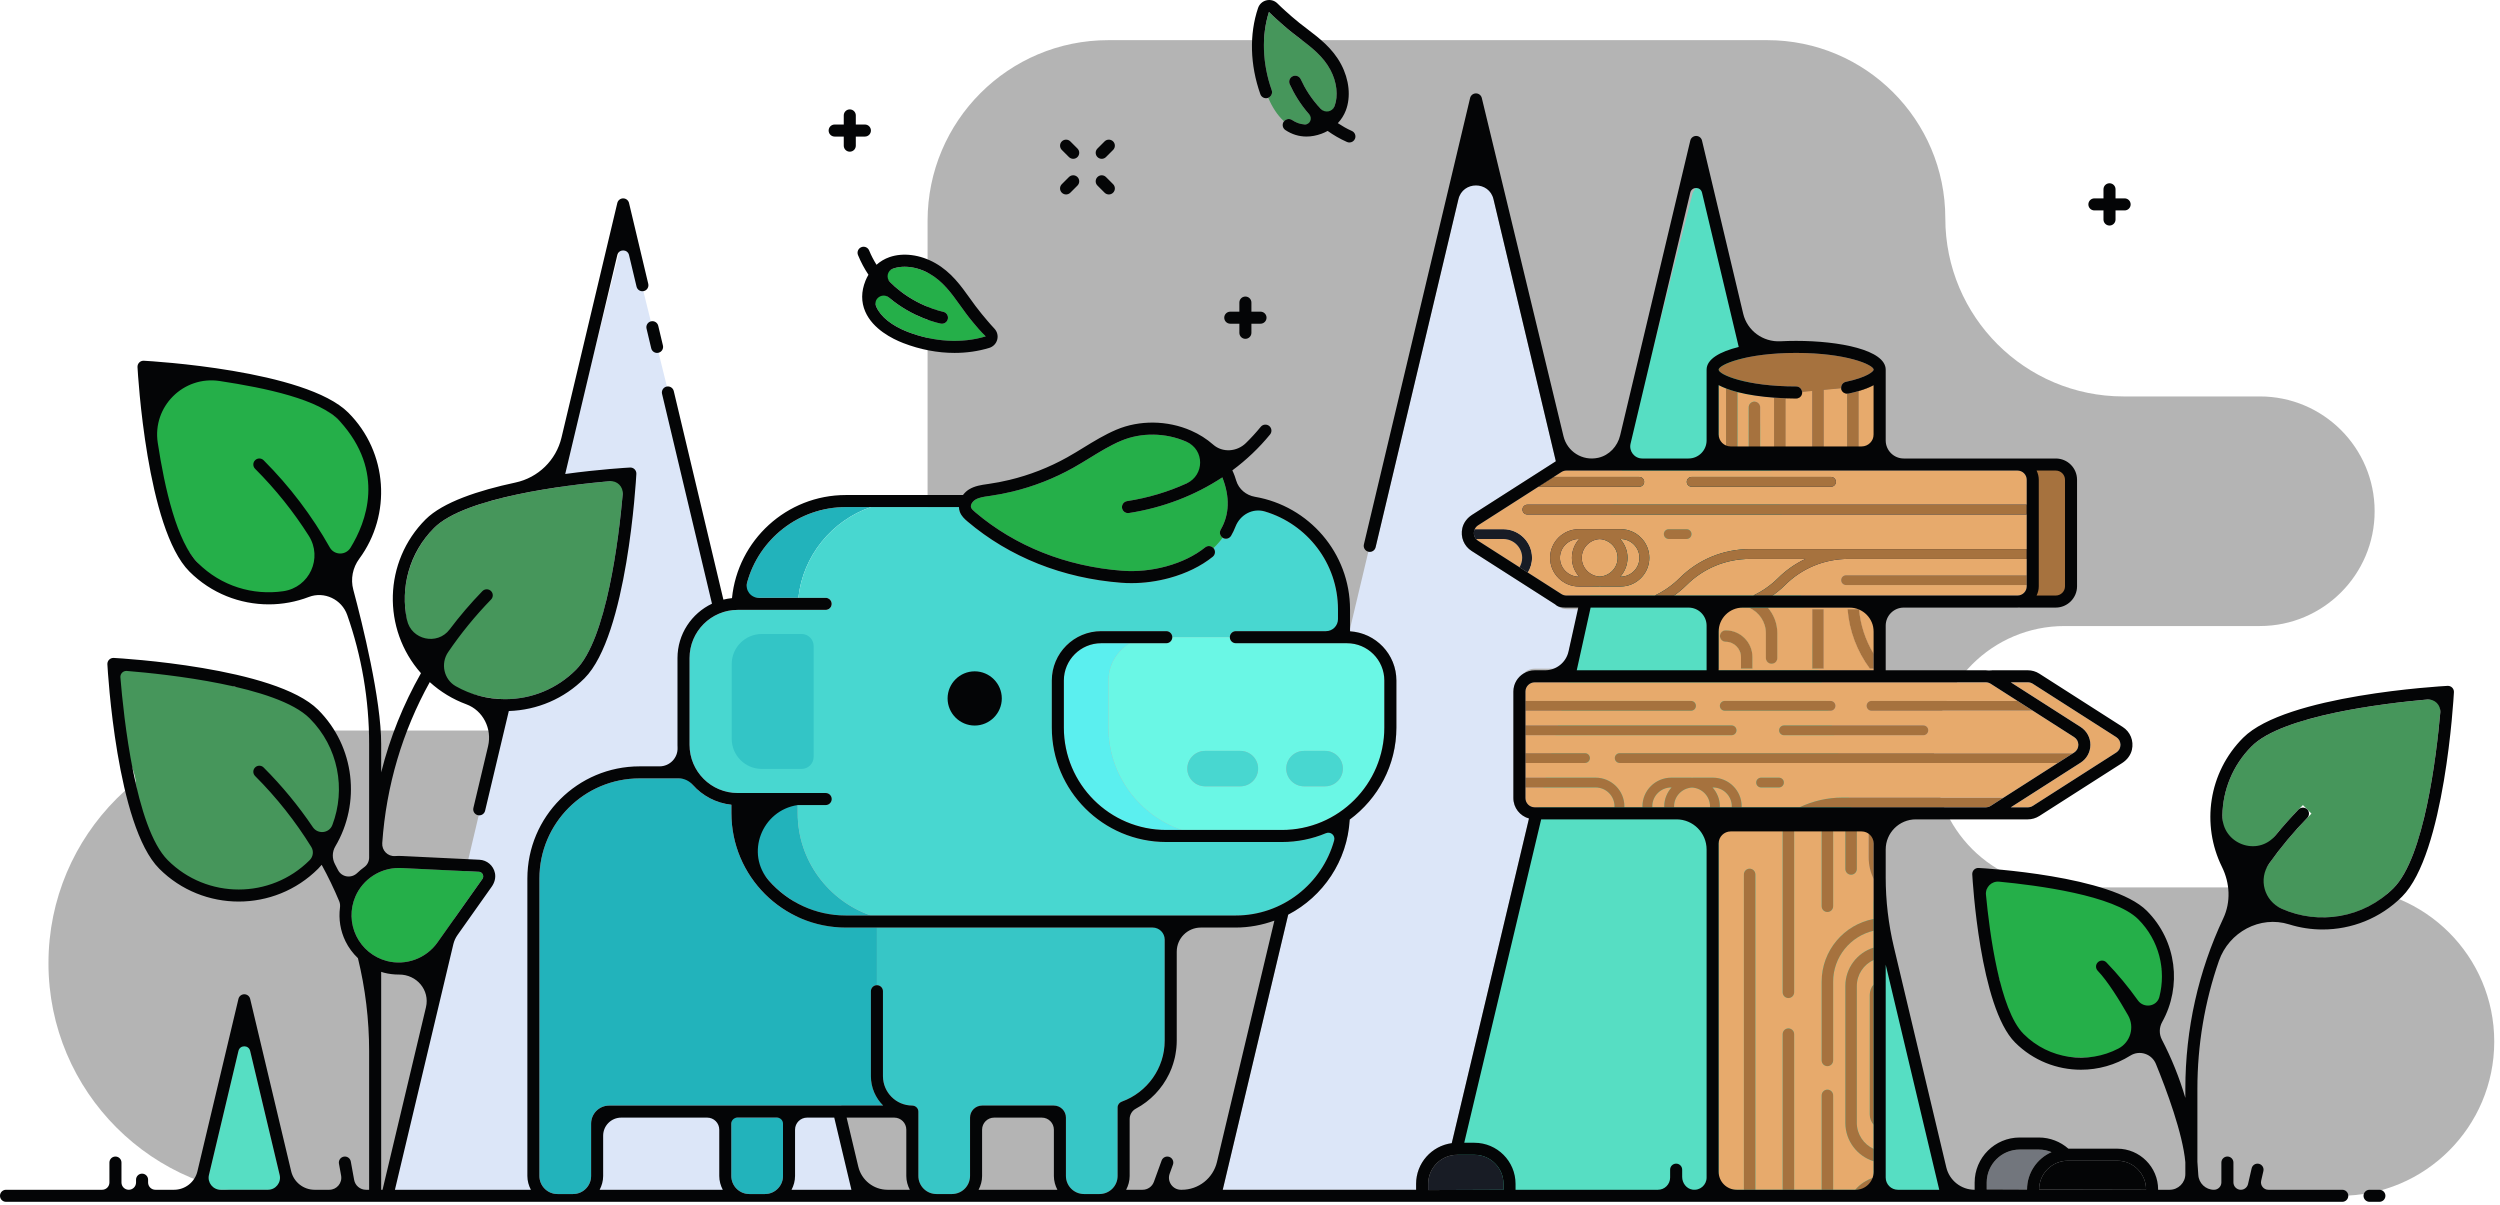 <svg xmlns="http://www.w3.org/2000/svg" width="415" height="200" viewBox="0 0 415 200" fill="none">
<g clip-path="url(#clip0)">
<path fill-rule="evenodd" clip-rule="evenodd" d="M322.922 36.235V36.238C322.922 52.569 336.161 65.808 352.492 65.808H375.132C385.657 65.808 394.189 74.34 394.189 84.865C394.189 95.389 385.657 103.922 375.132 103.922H342.725C330.746 103.922 321.035 113.632 321.035 125.611V125.615C321.035 137.595 330.746 147.306 342.725 147.306H388.447C402.585 147.306 414.045 158.766 414.045 172.903C414.045 187.041 402.585 198.502 388.447 198.502H46.655C25.332 198.502 8.045 181.215 8.045 159.892V159.883C8.045 138.559 25.332 121.273 46.655 121.273H123.978C140.547 121.273 153.978 107.841 153.978 91.273V36.665C153.978 20.096 167.41 6.665 183.978 6.665H293.352C309.683 6.665 322.922 19.904 322.922 36.235Z" fill="#040506" fill-opacity="0.3"/>
<path fill-rule="evenodd" clip-rule="evenodd" d="M231.8 112.974V120.774C231.8 127.037 228.74 132.585 224.051 136.049C223.664 142.918 219.629 148.818 213.84 151.829L202.973 197.503H235.075V196.526C235.075 193.071 237.657 190.215 240.991 189.767L253.814 135.87C252.324 135.453 251.223 134.102 251.223 132.487V114.794C251.223 113.522 251.908 112.415 252.925 111.794C253.387 111.308 254.038 111.002 254.764 111.002H259.73L262.081 101.123H260.102C259.572 101.123 259.055 100.959 258.624 100.653L258.157 100.321C258.146 100.313 258.133 100.308 258.121 100.301L244.284 91.453C243.264 90.802 242.655 89.692 242.655 88.486C242.655 87.278 243.264 86.168 244.284 85.516L258.121 76.67C258.132 76.663 258.144 76.658 258.154 76.651L258.272 76.568L245.009 20.823L228.35 90.842C228.222 91.379 227.682 91.713 227.146 91.583L224.106 104.36V104.8C228.391 105.063 231.8 108.623 231.8 112.974Z" fill="#DCE6F8"/>
<path fill-rule="evenodd" clip-rule="evenodd" d="M34.099 197.503H47.011L40.555 170.368L34.099 197.503Z" fill="#56dec3"/>
<path d="M80.5 131L104 37L135 162.5L143 198.5H64.5L80.5 131Z" fill="#DCE6F8"/>
<path fill-rule="evenodd" clip-rule="evenodd" d="M95.61 111.185C101.366 105.429 103.197 84.755 103.565 79.683C98.492 80.05 77.818 81.881 72.062 87.637C68.741 90.957 66.968 95.61 67.216 100.298C67.394 103.642 68.414 108.628 70.722 111.18C73.388 114.126 79.905 116.062 83.836 116.062C88.283 116.062 92.465 114.33 95.61 111.185Z" fill="#46965B"/>
<path fill-rule="evenodd" clip-rule="evenodd" d="M372.528 146.017C375.252 141.577 378.508 137.421 382.285 133.644L383.7 135.058C379.894 138.863 376.623 143.06 373.921 147.557C380.424 153.913 390.88 153.874 397.326 147.428C403.085 141.67 404.914 120.997 405.28 115.925C400.21 116.292 379.534 118.123 373.778 123.88C367.736 129.922 367.324 139.486 372.528 146.017Z" fill="#46965B"/>
<path fill-rule="evenodd" clip-rule="evenodd" d="M336.491 197.474C336.491 197.47 336.49 197.466 336.49 197.462C336.49 194.689 338.165 192.302 340.556 191.252C339.905 190.979 339.191 190.827 338.442 190.827H335.27C332.249 190.827 329.791 193.285 329.791 196.306V197.447L336.491 197.474Z" fill="#72767D"/>
<path d="M281 32L282.5 29.5L322.5 198H240.5L260 114.5L281 32Z" fill="#56dec3"/>
<path fill-rule="evenodd" clip-rule="evenodd" d="M244.755 191.699H241.902C239.24 191.699 237.075 193.864 237.075 196.526V197.553L249.582 197.503V196.526C249.582 193.864 247.417 191.699 244.755 191.699Z" fill="#181c25"/>
<path fill-rule="evenodd" clip-rule="evenodd" d="M351.466 192.68H343.272C340.635 192.68 338.49 194.826 338.49 197.462L356.207 197.503C356.23 197.503 356.248 197.485 356.248 197.462C356.248 194.826 354.103 192.68 351.466 192.68Z" fill="#040506"/>
<path fill-rule="evenodd" clip-rule="evenodd" d="M121.398 185.525V195.211C121.398 196.865 122.744 198.211 124.398 198.211H126.978C128.632 198.211 129.978 196.865 129.978 195.211V185.525H121.398Z" fill="#22b3bb"/>
<path fill-rule="evenodd" clip-rule="evenodd" d="M140.415 153.974C129.921 153.974 121.415 145.468 121.415 134.974V133.584C118.4 133.269 115.779 131.608 114.166 129.215H106.176C96.991 129.215 89.544 136.662 89.544 145.847V195.21C89.544 196.867 90.887 198.21 92.544 198.21H95.123C96.78 198.21 98.123 196.867 98.123 195.21V186.524C98.123 184.867 99.467 183.524 101.123 183.524H146.609C145.352 182.277 144.57 180.553 144.57 178.647V164.541C144.57 163.989 145.018 163.541 145.57 163.541V153.974H140.415Z" fill="#22b3bb"/>
<path fill-rule="evenodd" clip-rule="evenodd" d="M185.523 195.21V183.827C185.523 183.393 185.807 183.023 186.214 182.875C190.477 181.331 193.339 177.273 193.339 172.77V153.974H145.57V163.541C146.122 163.541 146.57 163.989 146.57 164.541V178.647C146.57 181.325 148.739 183.506 151.413 183.524C151.979 183.528 152.447 183.959 152.447 184.524V195.21C152.447 196.867 153.791 198.21 155.447 198.21H158.027C159.684 198.21 161.027 196.867 161.027 195.21V185.524C161.027 184.42 161.922 183.524 163.027 183.524H174.944C176.048 183.524 176.944 184.42 176.944 185.524V195.21C176.944 196.867 178.287 198.21 179.944 198.21H182.523C184.18 198.21 185.523 196.867 185.523 195.21Z" fill="#37c6c6"/>
<path fill-rule="evenodd" clip-rule="evenodd" d="M144.568 84.174H140.415C131.696 84.174 124.497 90.775 123.533 99.24H132.524C133.281 92.234 138.106 86.414 144.568 84.174ZM132.415 134.974V133.641H123.415V134.974C123.415 144.348 131.041 151.974 140.415 151.974H144.569C137.519 149.531 132.415 142.827 132.415 134.974Z" fill="#22b3bb"/>
<path fill-rule="evenodd" clip-rule="evenodd" d="M184 120.774V112.974C184 110.339 185.439 108.029 187.566 106.774H182.8C179.381 106.774 176.6 109.555 176.6 112.974V120.774C176.6 130.148 184.226 137.774 193.6 137.774H196.153C189.104 135.331 184 128.627 184 120.774Z" fill="#5befef"/>
<path fill-rule="evenodd" clip-rule="evenodd" d="M122.464 131.641H137.064C137.616 131.641 138.064 132.089 138.064 132.641C138.064 133.193 137.616 133.641 137.064 133.641H132.415V134.974C132.415 142.828 137.52 149.531 144.569 151.974H205.107C213.64 151.974 220.704 145.648 221.906 137.443C219.2 138.927 216.098 139.774 212.8 139.774H193.6C183.124 139.774 174.6 131.251 174.6 120.774V112.974C174.6 108.453 178.279 104.774 182.8 104.774H193.6C194.152 104.774 194.6 105.222 194.6 105.774H204.154C204.154 105.222 204.602 104.774 205.154 104.774H222.107V101.175C222.107 92.027 214.839 84.564 205.777 84.208C205.68 85.888 205.211 87.478 204.368 88.93C204.09 89.409 203.478 89.571 203.001 89.293C202.984 89.283 202.975 89.266 202.959 89.255C202.514 89.876 202.005 90.456 201.433 90.991C201.442 91.001 201.455 91.005 201.463 91.016C201.81 91.445 201.742 92.075 201.312 92.421C199.392 93.97 196.907 95.188 194.128 95.945C192.051 96.511 189.897 96.801 187.811 96.801C187.253 96.801 186.7 96.78 186.155 96.738C176.405 95.992 167.568 92.473 160.602 86.562C160.106 86.141 159.599 85.672 159.335 84.975C159.233 84.709 159.195 84.441 159.183 84.175H144.568C138.106 86.415 133.281 92.234 132.524 99.241H137.064C137.616 99.241 138.064 99.689 138.064 100.241C138.064 100.793 137.616 101.241 137.064 101.241H122.464C118.053 101.241 114.464 104.83 114.464 109.241V123.641C114.464 128.052 118.053 131.641 122.464 131.641Z" fill="#48d7d0"/>
<path fill-rule="evenodd" clip-rule="evenodd" d="M121.464 110.241V122.641C121.464 125.402 123.703 127.641 126.464 127.641H133.064C134.169 127.641 135.064 126.745 135.064 125.641V107.241C135.064 106.137 134.169 105.241 133.064 105.241H126.464C123.703 105.241 121.464 107.479 121.464 110.241Z" fill="#33c5c6"/>
<path fill-rule="evenodd" clip-rule="evenodd" d="M200.032 124.649H205.909C207.526 124.649 208.848 125.972 208.848 127.588C208.848 129.204 207.526 130.526 205.909 130.526H200.032C198.415 130.526 197.093 129.204 197.093 127.588C197.093 125.972 198.415 124.649 200.032 124.649ZM216.456 124.649H219.982C221.598 124.649 222.921 125.972 222.921 127.588C222.921 129.204 221.598 130.526 219.982 130.526H216.456C214.84 130.526 213.517 129.204 213.517 127.588C213.517 125.972 214.84 124.649 216.456 124.649ZM193.6 106.774H187.566C185.439 108.029 184 110.339 184 112.975V120.774C184 128.628 189.105 135.331 196.154 137.774H212.801C222.175 137.774 229.801 130.149 229.801 120.774V112.975C229.801 109.556 227.019 106.774 223.6 106.774H205.155C204.602 106.774 204.155 106.327 204.155 105.774H194.6C194.6 106.327 194.153 106.774 193.6 106.774Z" fill="#6af7e5"/>
<path fill-rule="evenodd" clip-rule="evenodd" d="M200.032 130.526H205.909C207.526 130.526 208.848 129.204 208.848 127.588C208.848 125.971 207.526 124.649 205.909 124.649H200.032C198.415 124.649 197.093 125.971 197.093 127.588C197.093 129.204 198.415 130.526 200.032 130.526ZM216.455 130.526H219.981C221.598 130.526 222.92 129.204 222.92 127.588C222.92 125.971 221.598 124.649 219.981 124.649H216.455C214.839 124.649 213.516 125.971 213.516 127.588C213.516 129.204 214.839 130.526 216.455 130.526Z" fill="#48d7d0"/>
<path fill-rule="evenodd" clip-rule="evenodd" d="M156.552 51.754C157.094 51.859 157.449 52.382 157.345 52.924C157.254 53.403 156.835 53.736 156.365 53.736C156.303 53.736 156.24 53.731 156.178 53.719C155.861 53.659 149.912 52.45 145.519 47.367C145.007 48.659 144.989 49.826 145.47 50.934C146.182 52.57 148.071 54.081 150.652 55.08C155.045 56.779 159.655 57.049 163.633 55.838C162.816 55.077 161.9 53.966 161.509 53.492L161.389 53.347C160.661 52.474 160.013 51.571 159.387 50.697C157.916 48.643 156.525 46.703 154.295 45.431C152.971 44.676 151.506 44.279 150.167 44.279C149.507 44.279 148.878 44.375 148.312 44.573C147.67 44.797 147.115 45.141 146.652 45.6C150.658 50.556 156.48 51.74 156.552 51.754Z" fill="#25AF49"/>
<path fill-rule="evenodd" clip-rule="evenodd" d="M214.48 19.923C215.737 20.761 217.105 20.895 218.656 20.331C216.414 18.266 214.985 15.913 214.1 13.984C213.869 13.482 214.089 12.888 214.591 12.657C215.092 12.426 215.686 12.646 215.917 13.149C216.771 15.008 218.204 17.298 220.471 19.238C220.938 18.79 221.297 18.251 221.538 17.62C222.187 15.924 221.925 13.623 220.857 11.614C219.651 9.346 217.752 7.9 215.742 6.367C214.888 5.716 214.004 5.043 213.153 4.289L213.009 4.163C212.547 3.758 211.464 2.81 210.643 1.986C209.401 5.913 209.534 10.529 211.105 14.971C211.285 15.481 211.023 16.033 210.524 16.23C211.16 17.727 212.036 19.131 213.153 20.14C213.474 19.739 214.044 19.632 214.48 19.923Z" fill="#46965B"/>
<path fill-rule="evenodd" clip-rule="evenodd" d="M64.214 159.526C67.356 160.349 70.733 159.12 72.61 156.466L80.074 145.919C80.309 145.586 80.196 145.265 80.137 145.143C80.077 145.021 79.895 144.735 79.488 144.715H79.487L66.58 144.092C66.456 144.086 66.331 144.083 66.207 144.083C63.102 144.083 60.237 145.949 58.997 148.818C58.088 150.922 58.142 153.31 59.146 155.371C60.15 157.431 61.997 158.945 64.214 159.526Z" fill="#25AF49"/>
<path fill-rule="evenodd" clip-rule="evenodd" d="M249.536 89.471C251.271 89.471 252.684 90.876 252.684 92.602C252.684 93.176 252.517 93.707 252.245 94.17L245.361 89.769C245.23 89.685 245.122 89.582 245.025 89.471H249.536Z" fill="#E7AA6C"/>
<path fill-rule="evenodd" clip-rule="evenodd" d="M202.638 87.926C202.37 88.386 202.52 88.965 202.958 89.255C202.514 89.876 202.004 90.456 201.433 90.991C201.082 90.588 200.476 90.525 200.057 90.864C198.349 92.241 196.117 93.33 193.602 94.015C191.187 94.673 188.665 94.925 186.307 94.744C176.98 94.029 168.539 90.673 161.895 85.036C161.585 84.774 161.299 84.517 161.204 84.265C161.04 83.835 161.428 83.239 161.894 82.953C162.504 82.577 163.309 82.463 164.161 82.343L164.368 82.314C165.594 82.138 166.829 81.902 168.037 81.61C171.565 80.76 174.954 79.437 178.111 77.676C179.061 77.147 179.997 76.573 180.901 76.018L180.908 76.014C182.65 74.946 184.295 73.938 186.087 73.177C189.426 71.758 193.472 71.809 196.909 73.312C199.05 74.249 200.778 75.693 201.957 77.476C197.621 80.369 192.559 82.338 187.093 83.186C186.547 83.271 186.174 83.782 186.258 84.328C186.335 84.822 186.761 85.174 187.245 85.174C187.296 85.174 187.348 85.171 187.4 85.163C193.083 84.28 198.356 82.243 202.894 79.252C202.917 79.309 202.942 79.365 202.967 79.421C203.005 79.506 203.042 79.592 203.074 79.68C204.176 82.754 204.03 85.528 202.638 87.926Z" fill="#25AF49"/>
<path fill-rule="evenodd" clip-rule="evenodd" d="M254.318 92.602C254.318 89.979 252.172 87.845 249.536 87.845H244.804C244.712 88.042 244.655 88.256 244.655 88.486C244.655 88.86 244.79 89.201 245.025 89.471H249.536C251.272 89.471 252.683 90.876 252.683 92.602C252.683 93.176 252.516 93.707 252.244 94.17L253.616 95.047C254.052 94.331 254.318 93.499 254.318 92.602Z" fill="#181c25"/>
<path fill-rule="evenodd" clip-rule="evenodd" d="M308.234 163.678V186.392C308.234 188.315 309.383 189.966 311.026 190.719V186.713C310.629 186.253 310.379 185.661 310.379 185.007V165.128C310.379 164.474 310.629 163.883 311.026 163.423V159.352C309.383 160.105 308.234 161.755 308.234 163.678ZM288.429 65.086V75.847H286.523V64.482C286.079 64.309 285.66 64.128 285.296 63.928V75.847H283.273C283.296 75.933 283.316 76.021 283.316 76.111H290.281V67.619C290.281 67.092 290.707 66.666 291.234 66.666C291.761 66.666 292.187 67.092 292.187 67.619V76.111H294.492V66.013C292.307 65.853 290.211 65.547 288.429 65.086Z" fill="#E7AA6C"/>
<path fill-rule="evenodd" clip-rule="evenodd" d="M303.349 151.39C302.822 151.39 302.395 150.964 302.395 150.437V138.059C302.395 137.532 302.822 137.106 303.349 137.106C303.876 137.106 304.302 137.532 304.302 138.059V150.437C304.302 150.964 303.876 151.39 303.349 151.39ZM296.875 165.676C296.349 165.676 295.922 165.249 295.922 164.723V138.059C295.922 137.532 296.349 137.106 296.875 137.106C297.402 137.106 297.828 137.532 297.828 138.059V164.723C297.828 165.249 297.402 165.676 296.875 165.676ZM301.73 137.519C301.463 137.519 301.464 137.106 301.73 137.106C301.996 137.106 301.996 137.519 301.73 137.519ZM308.234 144.248C308.234 144.775 307.808 145.201 307.281 145.201C306.754 145.201 306.328 144.775 306.328 144.248V138.059C306.328 137.532 306.754 137.106 307.281 137.106C307.808 137.106 308.234 137.532 308.234 138.059V144.248ZM285.296 136.015V197.503H289.488V145.155C289.488 144.628 289.914 144.202 290.441 144.202C290.968 144.202 291.394 144.628 291.394 145.155V197.503H295.922V171.667C295.922 171.14 296.349 170.714 296.875 170.714C297.402 170.714 297.828 171.14 297.828 171.667V197.503H302.395V181.833C302.395 181.306 302.822 180.88 303.349 180.88C303.876 180.88 304.302 181.306 304.302 181.833V197.503H307.963C308.769 196.572 309.824 195.863 311.027 195.49V192.766C308.308 191.923 306.328 189.385 306.328 186.392V163.678C306.328 160.686 308.308 158.147 311.027 157.304V154.5C307.177 155.398 304.302 158.846 304.302 162.957V176.028C304.302 176.555 303.876 176.981 303.349 176.981C302.822 176.981 302.395 176.555 302.395 176.028V162.957C302.395 157.787 306.12 153.475 311.027 152.549V145.921C310.503 144.833 310.201 143.619 310.201 142.332V138.059C310.201 137.577 310.563 137.196 311.027 137.132V136.015H285.296Z" fill="#E7AA6C"/>
<path d="M56.5 129.5C62.5 131 50 150.5 39.5 148C29.5 150.5 23.445 138.953 22.5 129.5C22 124.5 7 101.5 39 114C46.5 113.5 58 119 56.5 129.5Z" fill="#46965B"/>
<path d="M61.5 80C64.5 88.5 51.5 99.5 44.5 98.5C31.5 100 26 82 24.5 74C24.5 67.373 29.425 62 35.5 62C41.575 62 61 66.5 61.5 80Z" fill="#25AF49"/>
<path d="M356.5 163.5C365 152 356.075 175.5 350 175.5C343.925 175.5 331.5 177 332 163C323.5 136 338 147.055 344 148C350.075 148 366 155.5 356.5 163.5Z" fill="#25AF49"/>
<path fill-rule="evenodd" clip-rule="evenodd" d="M300.829 111.002H302.735V101.124H300.829V111.002Z" fill="#A6723E"/>
<path fill-rule="evenodd" clip-rule="evenodd" d="M308.602 101.124H306.696C306.982 104.727 308.265 108.12 310.4 111.002H311.026V108.521C309.673 106.28 308.836 103.768 308.602 101.124ZM306.62 71.432V75.847H308.526V71.432V64.916C307.999 65.068 307.443 65.212 306.826 65.342C306.756 65.356 306.689 65.343 306.62 65.343V71.432ZM286.46 104.63C285.933 104.63 285.507 105.056 285.507 105.584C285.507 106.11 285.933 106.537 286.46 106.537C287.861 106.537 289.002 107.676 289.002 109.078V111.002H290.908V109.078C290.908 106.626 288.913 104.63 286.46 104.63ZM293.133 105.107V109.238C293.133 109.765 293.559 110.191 294.086 110.191C294.613 110.191 295.039 109.765 295.039 109.238V105.107C295.039 103.484 294.439 102.002 293.453 100.859H290.488C290.453 100.873 290.418 100.884 290.383 100.897C291.999 101.613 293.133 103.228 293.133 105.107ZM286.251 101.124H285.295V101.829C285.578 101.55 285.904 101.323 286.251 101.124ZM294.545 75.847H296.398V66.115C295.759 66.093 295.123 66.059 294.491 66.013V76.111H294.569C294.553 76.048 294.53 75.988 294.53 75.92C294.53 75.894 294.543 75.872 294.545 75.847ZM292.187 67.619C292.187 67.092 291.76 66.666 291.233 66.666C290.707 66.666 290.28 67.092 290.28 67.619V76.111H292.187V67.619ZM286.522 75.847H288.428V65.086C287.739 64.909 287.101 64.706 286.522 64.482V75.847Z" fill="#A6723E"/>
<path fill-rule="evenodd" clip-rule="evenodd" d="M300.83 74.08C300.83 74.607 301.256 75.034 301.783 75.034C302.31 75.034 302.736 74.607 302.736 74.08V64.724L305.641 64.455C305.595 63.956 305.913 63.491 306.414 63.385C309.934 62.645 311.027 61.647 311.027 61.367C311.027 60.56 306.518 58.586 298.161 58.586C289.804 58.586 285.296 60.56 285.296 61.367C285.296 62.174 289.804 64.149 298.161 64.149C298.681 64.149 299.094 64.55 299.143 65.058L300.83 64.901V74.08ZM291.394 145.155C291.394 144.628 290.968 144.202 290.441 144.202C289.914 144.202 289.488 144.628 289.488 145.155V197.503H291.394V145.155ZM297.828 171.668C297.828 171.141 297.402 170.714 296.875 170.714C296.348 170.714 295.922 171.141 295.922 171.668V197.503H297.828V171.668ZM297.828 138.06C297.828 137.533 297.402 137.106 296.875 137.106C296.348 137.106 295.922 137.533 295.922 138.06V164.723C295.922 165.25 296.348 165.676 296.875 165.676C297.402 165.676 297.828 165.25 297.828 164.723V138.06ZM302.395 162.958V176.028C302.395 176.555 302.822 176.981 303.349 176.981C303.875 176.981 304.302 176.555 304.302 176.028V162.958C304.302 158.846 307.177 155.399 311.026 154.5V152.549C306.12 153.476 302.395 157.788 302.395 162.958ZM304.302 181.833C304.302 181.306 303.876 180.88 303.349 180.88C302.822 180.88 302.395 181.306 302.395 181.833V197.503H304.302V181.833Z" fill="#A6723E"/>
<path fill-rule="evenodd" clip-rule="evenodd" d="M306.328 163.678V186.392C306.328 189.385 308.307 191.923 311.026 192.766V190.719C309.383 189.966 308.233 188.315 308.233 186.392V163.678C308.233 161.755 309.383 160.105 311.026 159.352V157.303C308.307 158.147 306.328 160.686 306.328 163.678ZM307.962 197.503H311.026V195.49C309.823 195.863 308.768 196.572 307.962 197.503Z" fill="#A6723E"/>
<path fill-rule="evenodd" clip-rule="evenodd" d="M310.379 185.007C310.379 185.661 310.629 186.253 311.026 186.713V163.423C310.629 163.883 310.379 164.475 310.379 165.129V185.007ZM304.302 138.06C304.302 137.533 303.876 137.106 303.349 137.106C302.822 137.106 302.395 137.533 302.395 138.06V150.437C302.395 150.964 302.822 151.391 303.349 151.391C303.876 151.391 304.302 150.964 304.302 150.437V138.06ZM308.234 138.06C308.234 137.533 307.808 137.106 307.281 137.106C306.754 137.106 306.328 137.533 306.328 138.06V144.248C306.328 144.775 306.754 145.202 307.281 145.202C307.808 145.202 308.234 144.775 308.234 144.248V138.06ZM310.2 138.06V142.332C310.2 143.619 310.502 144.833 311.026 145.922V137.132C310.562 137.197 310.2 137.578 310.2 138.06Z" fill="#A6723E"/>
<path fill-rule="evenodd" clip-rule="evenodd" d="M301.729 137.106C301.463 137.106 301.462 137.52 301.729 137.52C301.995 137.52 301.996 137.106 301.729 137.106Z" fill="#D5DBED"/>
<path fill-rule="evenodd" clip-rule="evenodd" d="M337.451 113.51C337.201 113.351 336.913 113.266 336.616 113.266H333.794L345.376 120.672C346.396 121.324 347.005 122.434 347.005 123.641C347.005 124.848 346.396 125.958 345.376 126.61L333.793 134.015H336.616C336.912 134.015 337.201 133.931 337.451 133.771L351.288 124.925C351.736 124.637 351.993 124.17 351.993 123.641C351.993 123.112 351.736 122.644 351.288 122.357L337.451 113.51ZM280.823 79.172H303.944C304.395 79.172 304.761 79.535 304.761 79.985C304.761 80.434 304.395 80.798 303.944 80.798H280.823C280.371 80.798 280.006 80.434 280.006 79.985C280.006 79.535 280.371 79.172 280.823 79.172ZM262.099 87.845H265.384C265.441 87.845 265.494 87.86 265.552 87.861C265.608 87.86 265.661 87.845 265.719 87.845H269.003C271.639 87.845 273.785 89.979 273.785 92.602C273.785 95.224 271.639 97.359 269.003 97.359H265.719C265.661 97.359 265.608 97.344 265.552 97.342C265.494 97.344 265.441 97.359 265.384 97.359H262.099C259.463 97.359 257.317 95.224 257.317 92.602C257.317 89.979 259.463 87.845 262.099 87.845ZM277.017 87.845H279.977C280.429 87.845 280.795 88.209 280.795 88.658C280.795 89.107 280.429 89.471 279.977 89.471H277.017C276.565 89.471 276.199 89.107 276.199 88.658C276.199 88.209 276.565 87.845 277.017 87.845ZM266.388 78.111H260.034C259.737 78.111 259.448 78.195 259.198 78.355L257.921 79.172H272.112C272.564 79.172 272.929 79.535 272.929 79.985C272.929 80.434 272.564 80.798 272.112 80.798H255.377L245.362 87.201C245.108 87.364 244.924 87.588 244.804 87.845H249.536C252.173 87.845 254.319 89.979 254.319 92.602C254.319 93.499 254.053 94.33 253.616 95.047L259.198 98.616C259.448 98.776 259.738 98.86 260.034 98.86H266.388H274.683C276.195 98.142 277.596 97.181 278.815 95.968C281.938 92.864 286.09 91.153 290.504 91.153H306.854H307.634H336.437V85.405H253.548C253.095 85.405 252.73 85.042 252.73 84.592C252.73 84.143 253.095 83.779 253.548 83.779H336.437V79.638C336.437 78.796 335.745 78.111 334.895 78.111H266.388Z" fill="#E7AA6C"/>
<path fill-rule="evenodd" clip-rule="evenodd" d="M307.633 92.779H306.854C302.875 92.779 299.133 94.322 296.32 97.118C295.67 97.766 294.965 98.337 294.232 98.861H334.895C335.745 98.861 336.436 98.174 336.436 97.332V97.12H306.451C305.999 97.12 305.634 96.757 305.634 96.306C305.634 95.858 305.999 95.493 306.451 95.493H336.436V92.779H307.633ZM262.099 95.733H262.145C261.402 94.894 260.935 93.806 260.935 92.602C260.935 91.399 261.402 90.31 262.145 89.471H262.099C260.363 89.471 258.952 90.876 258.952 92.602C258.952 94.328 260.363 95.733 262.099 95.733ZM265.551 95.716C267.207 95.627 268.532 94.27 268.532 92.602C268.532 90.933 267.207 89.576 265.551 89.487C263.894 89.576 262.57 90.933 262.57 92.602C262.57 94.27 263.894 95.627 265.551 95.716ZM269.003 95.733C270.739 95.733 272.15 94.328 272.15 92.602C272.15 90.876 270.739 89.471 269.003 89.471H268.957C269.7 90.31 270.167 91.399 270.167 92.602C270.167 93.806 269.7 94.894 268.957 95.733H269.003ZM299.711 92.779H290.503C286.524 92.779 282.784 94.322 279.97 97.118C279.321 97.763 278.624 98.341 277.89 98.861H291.032C292.544 98.142 293.945 97.181 295.164 95.969C296.507 94.633 298.048 93.573 299.711 92.779Z" fill="#E7AA6C"/>
<path fill-rule="evenodd" clip-rule="evenodd" d="M306.854 91.153H307.633H336.436V92.779H307.633H306.854C302.875 92.779 299.133 94.32 296.32 97.118C295.67 97.766 294.965 98.337 294.232 98.861H291.032C292.544 98.142 293.945 97.181 295.164 95.969C296.508 94.633 298.049 93.573 299.711 92.779H290.504C286.525 92.779 282.784 94.32 279.97 97.118C279.321 97.763 278.624 98.341 277.89 98.861H274.683C276.195 98.142 277.595 97.181 278.814 95.969C281.938 92.864 286.089 91.153 290.504 91.153H306.854ZM252.729 84.593C252.729 84.144 253.095 83.779 253.547 83.779H336.436V85.406H253.547C253.095 85.406 252.729 85.043 252.729 84.593ZM262.145 89.471H262.099C260.363 89.471 258.952 90.876 258.952 92.602C258.952 94.328 260.363 95.733 262.099 95.733H262.145C261.402 94.894 260.935 93.805 260.935 92.602C260.935 91.398 261.402 90.31 262.145 89.471ZM268.532 92.602C268.532 90.933 267.207 89.576 265.551 89.488C263.894 89.576 262.57 90.933 262.57 92.602C262.57 94.271 263.894 95.627 265.551 95.716C267.207 95.627 268.532 94.271 268.532 92.602ZM269.003 89.471H268.956C269.7 90.31 270.167 91.398 270.167 92.602C270.167 93.805 269.7 94.894 268.956 95.733H269.003C270.739 95.733 272.15 94.328 272.15 92.602C272.15 90.876 270.739 89.471 269.003 89.471ZM265.383 97.359H262.099C259.463 97.359 257.317 95.224 257.317 92.602C257.317 89.979 259.463 87.845 262.099 87.845H265.383C265.414 87.845 265.444 87.849 265.473 87.853C265.499 87.857 265.525 87.861 265.551 87.862C265.577 87.861 265.603 87.857 265.629 87.853C265.658 87.849 265.688 87.845 265.719 87.845H269.003C271.639 87.845 273.785 89.979 273.785 92.602C273.785 95.224 271.639 97.359 269.003 97.359H265.719C265.688 97.359 265.658 97.355 265.629 97.35C265.603 97.347 265.577 97.343 265.551 97.342C265.525 97.343 265.499 97.347 265.473 97.35C265.444 97.355 265.414 97.359 265.383 97.359ZM303.944 80.798H280.823C280.371 80.798 280.006 80.434 280.006 79.985C280.006 79.535 280.371 79.172 280.823 79.172H303.944C304.395 79.172 304.761 79.535 304.761 79.985C304.761 80.434 304.395 80.798 303.944 80.798ZM272.929 79.985C272.929 80.434 272.564 80.798 272.112 80.798H255.377L257.921 79.172H272.112C272.564 79.172 272.929 79.535 272.929 79.985ZM311.026 75.847H313.148C313.163 75.938 313.188 76.026 313.22 76.111H294.57C294.566 76.096 294.562 76.081 294.558 76.066C294.544 76.019 294.531 75.972 294.531 75.92C294.531 75.906 294.534 75.892 294.538 75.879C294.541 75.869 294.544 75.858 294.545 75.847H296.398V66.115C296.986 66.135 297.575 66.149 298.161 66.149C298.713 66.149 299.161 65.701 299.161 65.149C299.161 65.131 299.156 65.115 299.151 65.098C299.147 65.085 299.143 65.072 299.142 65.058L300.83 64.901V74.08C300.83 74.607 301.256 75.034 301.783 75.034C302.31 75.034 302.736 74.607 302.736 74.08V64.724L305.64 64.454C305.642 64.471 305.64 64.488 305.639 64.505C305.638 64.526 305.636 64.547 305.641 64.569C305.74 65.04 306.158 65.342 306.62 65.344V75.847H308.526V64.917C309.53 64.629 310.358 64.3 311.026 63.936V75.847Z" fill="#181c25"/>
<path fill-rule="evenodd" clip-rule="evenodd" d="M306.854 91.153H307.633H336.436V92.779H307.633H306.854C302.875 92.779 299.133 94.32 296.32 97.118C295.67 97.766 294.965 98.337 294.232 98.861H291.032C292.544 98.142 293.945 97.181 295.164 95.969C296.508 94.633 298.049 93.573 299.711 92.779H290.504C286.525 92.779 282.784 94.32 279.97 97.118C279.321 97.763 278.624 98.341 277.89 98.861H274.683C276.195 98.142 277.595 97.181 278.814 95.969C281.938 92.864 286.089 91.153 290.504 91.153H306.854ZM252.729 84.593C252.729 84.144 253.095 83.779 253.547 83.779H336.436V85.406H253.547C253.095 85.406 252.729 85.043 252.729 84.593ZM262.145 89.471H262.099C260.363 89.471 258.952 90.876 258.952 92.602C258.952 94.328 260.363 95.733 262.099 95.733H262.145C261.402 94.894 260.935 93.805 260.935 92.602C260.935 91.398 261.402 90.31 262.145 89.471ZM268.532 92.602C268.532 90.933 267.207 89.576 265.551 89.488C263.894 89.576 262.57 90.933 262.57 92.602C262.57 94.271 263.894 95.627 265.551 95.716C267.207 95.627 268.532 94.271 268.532 92.602ZM269.003 89.471H268.956C269.7 90.31 270.167 91.398 270.167 92.602C270.167 93.805 269.7 94.894 268.956 95.733H269.003C270.739 95.733 272.15 94.328 272.15 92.602C272.15 90.876 270.739 89.471 269.003 89.471ZM265.383 97.359H262.099C259.463 97.359 257.317 95.224 257.317 92.602C257.317 89.979 259.463 87.845 262.099 87.845H265.383C265.414 87.845 265.444 87.849 265.473 87.853C265.499 87.857 265.525 87.861 265.551 87.862C265.577 87.861 265.603 87.857 265.629 87.853C265.658 87.849 265.688 87.845 265.719 87.845H269.003C271.639 87.845 273.785 89.979 273.785 92.602C273.785 95.224 271.639 97.359 269.003 97.359H265.719C265.688 97.359 265.658 97.355 265.629 97.35C265.603 97.347 265.577 97.343 265.551 97.342C265.525 97.343 265.499 97.347 265.473 97.35C265.444 97.355 265.414 97.359 265.383 97.359ZM303.944 80.798H280.823C280.371 80.798 280.006 80.434 280.006 79.985C280.006 79.535 280.371 79.172 280.823 79.172H303.944C304.395 79.172 304.761 79.535 304.761 79.985C304.761 80.434 304.395 80.798 303.944 80.798ZM272.929 79.985C272.929 80.434 272.564 80.798 272.112 80.798H255.377L257.921 79.172H272.112C272.564 79.172 272.929 79.535 272.929 79.985ZM311.026 75.847H313.148C313.163 75.938 313.188 76.026 313.22 76.111H294.57C294.566 76.096 294.562 76.081 294.558 76.066C294.544 76.019 294.531 75.972 294.531 75.92C294.531 75.906 294.534 75.892 294.538 75.879C294.541 75.869 294.544 75.858 294.545 75.847H296.398V66.115C296.986 66.135 297.575 66.149 298.161 66.149C298.713 66.149 299.161 65.701 299.161 65.149C299.161 65.131 299.156 65.115 299.151 65.098C299.147 65.085 299.143 65.072 299.142 65.058L300.83 64.901V74.08C300.83 74.607 301.256 75.034 301.783 75.034C302.31 75.034 302.736 74.607 302.736 74.08V64.724L305.64 64.454C305.642 64.471 305.64 64.488 305.639 64.505C305.638 64.526 305.636 64.547 305.641 64.569C305.74 65.04 306.158 65.342 306.62 65.344V75.847H308.526V64.917C309.53 64.629 310.358 64.3 311.026 63.936V75.847Z" fill="#A6723E"/>
<path fill-rule="evenodd" clip-rule="evenodd" d="M300.83 111.002H302.736V101.124H300.83V111.002ZM290.908 111.002H289.001V109.079C289.001 107.676 287.861 106.537 286.46 106.537C285.933 106.537 285.507 106.111 285.507 105.584C285.507 105.057 285.933 104.63 286.46 104.63C288.913 104.63 290.908 106.627 290.908 109.079V111.002ZM311.026 108.521V101.124H311.612C311.624 101.035 311.646 100.947 311.675 100.86H293.453C294.438 102.002 295.039 103.484 295.039 105.107V109.239C295.039 109.766 294.613 110.192 294.086 110.192C293.559 110.192 293.133 109.766 293.133 109.239V105.107C293.133 103.228 291.998 101.614 290.382 100.898C290.4 100.892 290.417 100.885 290.435 100.879C290.453 100.873 290.471 100.867 290.488 100.86H282.791C282.823 100.945 282.846 101.033 282.86 101.124H286.251C285.905 101.322 285.578 101.549 285.295 101.828V111.002H284.081C284.103 111.089 284.117 111.177 284.122 111.266H311.386C311.392 111.177 311.405 111.089 311.427 111.002H310.4C308.265 108.119 306.982 104.727 306.696 101.124H308.602C308.836 103.768 309.673 106.279 311.026 108.521Z" fill="#A6723E"/>
<path fill-rule="evenodd" clip-rule="evenodd" d="M300.83 111.002H302.736V101.124H300.83V111.002ZM290.908 111.002H289.001V109.079C289.001 107.676 287.861 106.537 286.46 106.537C285.933 106.537 285.507 106.111 285.507 105.584C285.507 105.057 285.933 104.63 286.46 104.63C288.913 104.63 290.908 106.627 290.908 109.079V111.002ZM311.026 108.521V101.124H311.612C311.624 101.035 311.646 100.947 311.675 100.86H293.453C294.438 102.002 295.039 103.484 295.039 105.107V109.239C295.039 109.766 294.613 110.192 294.086 110.192C293.559 110.192 293.133 109.766 293.133 109.239V105.107C293.133 103.228 291.998 101.614 290.382 100.898C290.4 100.892 290.417 100.885 290.435 100.879C290.453 100.873 290.471 100.867 290.488 100.86H282.791C282.823 100.945 282.846 101.033 282.86 101.124H286.251C285.905 101.322 285.578 101.549 285.295 101.828V111.002H284.081C284.103 111.089 284.117 111.177 284.122 111.266H311.386C311.392 111.177 311.405 111.089 311.427 111.002H310.4C308.265 108.119 306.982 104.727 306.696 101.124H308.602C308.836 103.768 309.673 106.279 311.026 108.521Z" fill="#E7AA6C"/>
<path d="M313.148 75.847H311.026V63.936C310.358 64.3 309.53 64.629 308.526 64.917V75.847H306.62V65.344C306.158 65.342 305.74 65.04 305.641 64.569C305.637 64.547 305.638 64.526 305.639 64.505C305.641 64.488 305.642 64.471 305.64 64.454L302.736 64.724V74.08C302.736 74.607 302.31 75.034 301.783 75.034C301.256 75.034 300.83 74.607 300.83 74.08V64.901L299.142 65.058C299.143 65.072 299.147 65.085 299.151 65.098C299.156 65.115 299.161 65.131 299.161 65.149C299.161 65.701 298.713 66.149 298.161 66.149C297.575 66.149 296.986 66.135 296.398 66.115V75.847H294.545C294.544 75.858 294.541 75.869 294.538 75.879C294.535 75.892 294.531 75.906 294.531 75.92C294.531 75.972 294.544 76.019 294.558 76.066C294.562 76.081 294.566 76.096 294.57 76.111H313.22C313.188 76.026 313.163 75.938 313.148 75.847Z" fill="#A6723E"/>
<path d="M313.148 75.847H311.026V63.936C310.358 64.3 309.53 64.629 308.526 64.917V75.847H306.62V65.344C306.158 65.342 305.74 65.04 305.641 64.569C305.637 64.547 305.638 64.526 305.639 64.505C305.641 64.488 305.642 64.471 305.64 64.454L302.736 64.724V74.08C302.736 74.607 302.31 75.034 301.783 75.034C301.256 75.034 300.83 74.607 300.83 74.08V64.901L299.142 65.058C299.143 65.072 299.147 65.085 299.151 65.098C299.156 65.115 299.161 65.131 299.161 65.149C299.161 65.701 298.713 66.149 298.161 66.149C297.575 66.149 296.986 66.135 296.398 66.115V75.847H294.545C294.544 75.858 294.541 75.869 294.538 75.879C294.535 75.892 294.531 75.906 294.531 75.92C294.531 75.972 294.544 76.019 294.558 76.066C294.562 76.081 294.566 76.096 294.57 76.111H313.22C313.188 76.026 313.163 75.938 313.148 75.847Z" fill="#E7AA6C"/>
<path fill-rule="evenodd" clip-rule="evenodd" d="M306.452 95.493C306 95.493 305.635 95.857 305.635 96.306C305.635 96.756 306 97.119 306.452 97.119H336.437V95.493H306.452ZM277.016 89.471H279.976C280.428 89.471 280.794 89.107 280.794 88.658C280.794 88.209 280.428 87.845 279.976 87.845H277.016C276.564 87.845 276.199 88.209 276.199 88.658C276.199 89.107 276.564 89.471 277.016 89.471Z" fill="#A6723E"/>
<path fill-rule="evenodd" clip-rule="evenodd" d="M286.313 117.981C285.861 117.981 285.496 117.617 285.496 117.168C285.496 116.718 285.861 116.355 286.313 116.355H303.864C304.315 116.355 304.681 116.718 304.681 117.168C304.681 117.617 304.315 117.981 303.864 117.981H286.313ZM319.271 120.42C319.724 120.42 320.089 120.784 320.089 121.233C320.089 121.683 319.724 122.046 319.271 122.046H296.151C295.699 122.046 295.334 121.683 295.334 121.233C295.334 120.784 295.699 120.42 296.151 120.42H319.271ZM295.306 129.093C295.757 129.093 296.123 129.457 296.123 129.906C296.123 130.356 295.757 130.719 295.306 130.719H292.345C291.894 130.719 291.528 130.356 291.528 129.906C291.528 129.457 291.894 129.093 292.345 129.093H295.306ZM264.865 129.093C267.501 129.093 269.647 131.228 269.647 133.85C269.647 133.907 269.632 133.959 269.63 134.015H272.662C272.66 133.959 272.646 133.907 272.646 133.85C272.646 131.228 274.792 129.093 277.427 129.093H280.712C280.769 129.093 280.823 129.108 280.879 129.11C280.937 129.108 280.99 129.093 281.047 129.093H284.332C286.968 129.093 289.113 131.228 289.113 133.85C289.113 133.907 289.099 133.959 289.097 134.015H298.717C300.913 132.971 303.326 132.402 305.833 132.402H322.182H322.961H332.604L341.593 126.654H268.876C268.424 126.654 268.058 126.29 268.058 125.841C268.058 125.392 268.424 125.028 268.876 125.028H344.137L344.298 124.924C344.747 124.637 345.004 124.169 345.004 123.641C345.004 123.111 344.747 122.644 344.298 122.356L337.455 117.981H310.677C310.225 117.981 309.859 117.617 309.859 117.168C309.859 116.718 310.225 116.355 310.677 116.355H334.911L330.461 113.51C330.212 113.351 329.923 113.266 329.626 113.266H261.753H254.765C253.915 113.266 253.223 113.952 253.223 114.794V116.355H280.706C281.157 116.355 281.523 116.718 281.523 117.168C281.523 117.617 281.157 117.981 280.706 117.981H253.223V120.42H287.44C287.892 120.42 288.258 120.784 288.258 121.233C288.258 121.683 287.892 122.046 287.44 122.046H253.223V125.028H263.107C263.559 125.028 263.924 125.392 263.924 125.841C263.924 126.29 263.559 126.654 263.107 126.654H253.223V129.093H264.865Z" fill="#E7AA6C"/>
<path fill-rule="evenodd" clip-rule="evenodd" d="M254.765 134.015H261.754H267.995C267.998 133.959 268.012 133.907 268.012 133.85C268.012 132.124 266.6 130.719 264.865 130.719H253.223V132.487C253.223 133.329 253.915 134.015 254.765 134.015ZM277.474 130.719H277.427C275.692 130.719 274.28 132.124 274.28 133.85C274.28 133.907 274.294 133.959 274.297 134.015H276.279C276.277 133.959 276.264 133.906 276.264 133.85C276.264 132.646 276.73 131.558 277.474 130.719ZM284.332 130.719H284.285C285.029 131.558 285.496 132.646 285.496 133.85C285.496 133.906 285.482 133.959 285.48 134.015H287.462C287.465 133.959 287.479 133.907 287.479 133.85C287.479 132.124 286.067 130.719 284.332 130.719ZM280.88 130.736C279.224 130.825 277.899 132.181 277.899 133.85C277.899 133.906 277.912 133.96 277.915 134.015H283.845C283.848 133.96 283.861 133.906 283.861 133.85C283.861 132.181 282.536 130.825 280.88 130.736Z" fill="#E7AA6C"/>
<path fill-rule="evenodd" clip-rule="evenodd" d="M311.867 136.015C311.754 136.104 311.635 136.186 311.524 136.279H313.027H314.307C314.453 136.188 314.601 136.1 314.75 136.015H311.867ZM322.962 132.402H322.183H305.833C303.327 132.402 300.914 132.971 298.717 134.015H329.626C329.923 134.015 330.212 133.931 330.462 133.771L332.604 132.402H322.962ZM264.865 130.719C266.6 130.719 268.012 132.124 268.012 133.85C268.012 133.907 267.998 133.959 267.995 134.015H269.63C269.632 133.959 269.647 133.907 269.647 133.85C269.647 131.227 267.501 129.093 264.865 129.093H253.223V130.719H264.865ZM263.107 126.654C263.559 126.654 263.924 126.29 263.924 125.841C263.924 125.392 263.559 125.028 263.107 125.028H253.223V126.654H263.107ZM268.876 125.028C268.424 125.028 268.059 125.392 268.059 125.841C268.059 126.29 268.424 126.654 268.876 126.654H341.594L344.137 125.028H268.876ZM283.295 136.279H284.802C284.854 136.196 284.889 136.102 284.935 136.015H282.973C282.879 136.112 282.773 136.196 282.668 136.279H283.295ZM284.332 129.093H281.047C280.99 129.093 280.937 129.108 280.88 129.11C280.823 129.108 280.769 129.093 280.712 129.093H277.428C274.792 129.093 272.646 131.228 272.646 133.85C272.646 133.907 272.661 133.959 272.663 134.015H274.298C274.294 133.96 274.281 133.907 274.281 133.85C274.281 132.124 275.692 130.719 277.428 130.719H277.475C276.73 131.558 276.264 132.647 276.264 133.85C276.264 133.906 276.278 133.959 276.28 134.015H277.915C277.912 133.96 277.899 133.906 277.899 133.85C277.899 132.181 279.224 130.825 280.88 130.736C282.536 130.825 283.861 132.181 283.861 133.85C283.861 133.906 283.848 133.96 283.845 134.015H285.48C285.482 133.959 285.496 133.906 285.496 133.85C285.496 132.647 285.029 131.558 284.285 130.719H284.332C286.067 130.719 287.479 132.124 287.479 133.85C287.479 133.907 287.465 133.96 287.462 134.015H289.097C289.099 133.959 289.114 133.907 289.114 133.85C289.114 131.228 286.968 129.093 284.332 129.093ZM296.152 120.42C295.7 120.42 295.334 120.784 295.334 121.233C295.334 121.683 295.7 122.046 296.152 122.046H319.272C319.724 122.046 320.089 121.683 320.089 121.233C320.089 120.784 319.724 120.42 319.272 120.42H296.152ZM287.441 122.046C287.893 122.046 288.258 121.683 288.258 121.233C288.258 120.784 287.893 120.42 287.441 120.42H253.224V122.046H287.441ZM280.706 117.981C281.158 117.981 281.523 117.617 281.523 117.168C281.523 116.718 281.158 116.355 280.706 116.355H253.224V117.981H280.706ZM303.864 117.981C304.316 117.981 304.681 117.617 304.681 117.168C304.681 116.718 304.316 116.355 303.864 116.355H286.313C285.861 116.355 285.496 116.718 285.496 117.168C285.496 117.617 285.861 117.981 286.313 117.981H303.864ZM310.677 116.355C310.225 116.355 309.86 116.719 309.86 117.168C309.86 117.618 310.225 117.981 310.677 117.981H337.455L334.911 116.355H310.677ZM291.528 129.906C291.528 130.355 291.894 130.719 292.345 130.719H295.306C295.757 130.719 296.123 130.355 296.123 129.906C296.123 129.456 295.757 129.093 295.306 129.093H292.345C291.894 129.093 291.528 129.456 291.528 129.906ZM340.796 99.356H337.796V77.11H340.796C342.453 77.11 343.796 78.453 343.796 80.11V96.356C343.796 98.013 342.453 99.356 340.796 99.356Z" fill="#A6723E"/>
<path fill-rule="evenodd" clip-rule="evenodd" d="M107.324 54.547L108.102 57.817C108.211 58.276 108.621 58.585 109.074 58.585C109.15 58.585 109.228 58.576 109.305 58.558H109.306C109.843 58.43 110.175 57.891 110.047 57.354L109.269 54.084C109.142 53.547 108.602 53.212 108.065 53.343C107.528 53.47 107.196 54.01 107.324 54.547Z" fill="#040506"/>
<path fill-rule="evenodd" clip-rule="evenodd" d="M356.207 197.503L338.49 197.462C338.49 194.825 340.635 192.68 343.272 192.68H351.466C354.103 192.68 356.248 194.825 356.248 197.462C356.248 197.484 356.229 197.503 356.207 197.503ZM336.491 197.474L329.791 197.446V196.306C329.791 193.284 332.249 190.826 335.27 190.826H338.441C339.19 190.826 339.905 190.979 340.556 191.252C338.165 192.302 336.49 194.689 336.49 197.462C336.49 197.466 336.491 197.47 336.491 197.474ZM315.053 197.503C313.933 197.503 313.026 196.596 313.026 195.476V160.139L321.915 197.503H315.053ZM311.026 194.503C311.026 196.16 309.683 197.503 308.026 197.503H288.295C286.638 197.503 285.295 196.16 285.295 194.503V140.017C285.295 138.912 286.19 138.017 287.295 138.017H309.026C310.13 138.017 311.026 138.912 311.026 140.017V194.503ZM277.915 134.015H276.279H274.297H272.662H269.63H267.995H261.753H254.765C253.915 134.015 253.223 133.33 253.223 132.487V130.719V129.093V126.654V125.028V122.046V120.42V117.981V116.355V114.794C253.223 113.952 253.915 113.266 254.765 113.266H261.753H329.625C329.923 113.266 330.212 113.351 330.461 113.51L334.911 116.355L337.455 117.981L344.298 122.357C344.747 122.644 345.004 123.111 345.004 123.641C345.004 124.17 344.747 124.637 344.298 124.924L344.137 125.028L341.593 126.654L332.603 132.402L330.462 133.771C330.211 133.931 329.922 134.015 329.625 134.015H298.717H289.097H287.462H285.479H283.844H277.915ZM283.295 195.476C283.295 196.707 282.197 197.682 280.928 197.476C279.931 197.314 279.241 196.377 279.241 195.367V194.164C279.241 193.611 278.793 193.164 278.241 193.164C277.689 193.164 277.241 193.611 277.241 194.164V195.476C277.241 196.596 276.333 197.503 275.214 197.503H251.582V196.526C251.582 192.756 248.525 189.699 244.754 189.699H243.062L255.834 136.015H278.295C281.056 136.015 283.295 138.254 283.295 141.015V195.476ZM249.582 197.503L237.075 197.553V196.526C237.075 193.864 239.24 191.699 241.901 191.699H244.754C247.416 191.699 249.582 193.864 249.582 196.526V197.503ZM264.043 100.86H266.387H280.295C281.952 100.86 283.295 102.203 283.295 103.86V111.266H261.753H261.739L264.043 100.86ZM311.026 104.86V111.266H285.295V104.86C285.295 102.651 287.086 100.86 289.295 100.86H307.026C309.235 100.86 311.026 102.651 311.026 104.86ZM260.034 98.86C259.737 98.86 259.448 98.775 259.198 98.616L253.616 95.047L252.244 94.17L245.361 89.769C245.23 89.685 245.121 89.582 245.024 89.471C244.79 89.2 244.655 88.86 244.655 88.485C244.655 88.256 244.712 88.042 244.804 87.845C244.923 87.588 245.107 87.364 245.361 87.201L255.376 80.798L257.92 79.172L259.198 78.355C259.447 78.195 259.736 78.111 260.034 78.111H266.387H334.895C335.745 78.111 336.436 78.796 336.436 79.638V83.779V85.405V91.153V92.779V95.493V97.12V97.332C336.436 98.174 335.745 98.86 334.895 98.86H294.232H291.032H277.89H274.683H266.387H260.034ZM270.673 73.648L280.587 31.975C280.832 30.95 282.29 30.95 282.533 31.975L288.629 57.597C285.497 58.376 283.295 59.614 283.295 61.367V73.111C283.295 74.768 281.952 76.111 280.295 76.111H272.619C271.327 76.111 270.374 74.905 270.673 73.648ZM298.16 58.586C306.518 58.586 311.026 60.56 311.026 61.367C311.026 61.647 309.933 62.645 306.414 63.385C305.912 63.49 305.594 63.956 305.64 64.454C305.643 64.493 305.632 64.53 305.641 64.569C305.74 65.04 306.157 65.342 306.619 65.343C306.688 65.343 306.755 65.357 306.825 65.342C307.442 65.212 307.999 65.068 308.526 64.917C309.53 64.628 310.357 64.3 311.026 63.936V72.109C311.026 73.214 310.13 74.109 309.026 74.109H287.295C286.19 74.109 285.295 73.214 285.295 72.109V63.928C285.659 64.128 286.079 64.309 286.522 64.482C287.101 64.706 287.739 64.908 288.428 65.086C290.21 65.547 292.307 65.853 294.491 66.013C295.123 66.059 295.759 66.093 296.398 66.114C296.986 66.135 297.575 66.149 298.16 66.149C298.712 66.149 299.16 65.701 299.16 65.149C299.16 65.116 299.144 65.089 299.142 65.058C299.093 64.55 298.68 64.149 298.16 64.149C289.803 64.149 285.295 62.174 285.295 61.367C285.295 60.56 289.803 58.586 298.16 58.586ZM338.072 78.111H341.248C342.098 78.111 342.79 78.796 342.79 79.638V97.332C342.79 98.174 342.098 98.86 341.248 98.86H338.072C338.298 98.396 338.436 97.882 338.436 97.332V79.638C338.436 79.089 338.298 78.575 338.072 78.111ZM336.615 113.266C336.912 113.266 337.201 113.351 337.45 113.51L351.287 122.357C351.735 122.644 351.993 123.111 351.993 123.641C351.993 124.17 351.735 124.637 351.287 124.924L337.45 133.771C337.201 133.931 336.912 134.015 336.615 134.015H333.792L345.375 126.609C346.395 125.958 347.004 124.848 347.004 123.641C347.004 122.434 346.395 121.324 345.375 120.672L333.793 113.266H336.615ZM196.178 197.503H196.048C194.661 197.503 193.695 196.125 194.168 194.821L194.71 193.327C194.898 192.808 194.63 192.234 194.111 192.046C193.594 191.861 193.019 192.127 192.83 192.646L191.547 196.185C191.26 196.976 190.509 197.503 189.666 197.503H186.94C187.3 196.813 187.523 196.041 187.523 195.21V185.78C187.523 185.056 187.911 184.38 188.55 184.04C190.953 182.76 192.893 180.729 194.076 178.267C194.092 178.232 194.109 178.198 194.125 178.164C194.243 177.914 194.353 177.661 194.455 177.403C194.481 177.336 194.503 177.268 194.529 177.2C194.67 176.821 194.793 176.435 194.898 176.04C194.945 175.864 194.995 175.69 195.034 175.512C195.07 175.349 195.098 175.185 195.127 175.021C195.17 174.789 195.205 174.557 195.234 174.322C195.251 174.187 195.269 174.052 195.281 173.916C195.315 173.537 195.339 173.155 195.339 172.77V157.974C195.339 155.765 197.13 153.974 199.339 153.974H205.106C207.37 153.974 209.532 153.556 211.547 152.826L202.015 192.892C201.372 195.595 198.957 197.503 196.178 197.503ZM185.523 183.827V195.21C185.523 196.867 184.18 198.21 182.523 198.21H179.944C178.287 198.21 176.944 196.867 176.944 195.21V185.524C176.944 184.42 176.048 183.524 174.944 183.524H163.027C161.922 183.524 161.027 184.42 161.027 185.524V195.21C161.027 196.867 159.684 198.21 158.027 198.21H155.447C153.791 198.21 152.447 196.867 152.447 195.21V184.524C152.447 183.958 151.979 183.528 151.413 183.524C148.739 183.506 146.57 181.325 146.57 178.647V164.541C146.57 163.989 146.122 163.541 145.57 163.541C145.018 163.541 144.57 163.989 144.57 164.541V178.647C144.57 180.553 145.352 182.277 146.608 183.524H101.123C99.466 183.524 98.123 184.867 98.123 186.524V195.21C98.123 196.867 96.78 198.21 95.123 198.21H92.543C90.887 198.21 89.543 196.867 89.543 195.21V145.847C89.543 136.662 96.99 129.215 106.176 129.215H112.704C113.588 129.215 114.407 129.623 114.995 130.283C116.609 132.096 118.872 133.318 121.415 133.585V134.974C121.415 145.468 129.921 153.974 140.415 153.974H145.57H191.339C192.443 153.974 193.339 154.87 193.339 155.974V172.77C193.339 177.273 190.477 181.33 186.215 182.875C185.807 183.023 185.523 183.393 185.523 183.827ZM162.444 197.503C162.804 196.813 163.027 196.041 163.027 195.21V187.524C163.027 186.42 163.922 185.524 165.027 185.524H172.944C174.048 185.524 174.944 186.42 174.944 187.524V195.21C174.944 196.041 175.167 196.813 175.527 197.503H162.444ZM142.476 193.66L140.541 185.524H148.447C149.552 185.524 150.447 186.42 150.447 187.524V195.21C150.447 196.041 150.67 196.813 151.03 197.503H147.34C145.025 197.503 143.012 195.913 142.476 193.66ZM131.395 197.503C131.754 196.813 131.978 196.041 131.978 195.21V187.524C131.978 186.42 132.873 185.524 133.978 185.524H138.485L141.335 197.503H131.395ZM129.978 195.21C129.978 196.867 128.634 198.21 126.978 198.21H124.398C122.741 198.21 121.398 196.867 121.398 195.21V186.524C121.398 185.972 121.846 185.524 122.398 185.524H128.978C129.53 185.524 129.978 185.972 129.978 186.524V195.21ZM99.54 197.503C99.9 196.813 100.123 196.041 100.123 195.21V188.524C100.123 186.867 101.466 185.524 103.123 185.524H117.398C118.502 185.524 119.398 186.42 119.398 187.524V195.21C119.398 196.041 119.621 196.813 119.981 197.503H99.54ZM114.463 109.241C114.463 104.822 118.045 101.241 122.463 101.241H137.063C137.616 101.241 138.063 100.793 138.063 100.241C138.063 99.689 137.616 99.241 137.063 99.241H132.523H125.955C124.634 99.241 123.672 97.981 124.02 96.707C125.985 89.494 132.587 84.174 140.415 84.174H144.567H159.183C159.194 84.44 159.232 84.709 159.334 84.975C159.598 85.672 160.105 86.141 160.601 86.562C167.568 92.472 176.404 95.991 186.154 96.738C186.699 96.78 187.252 96.8 187.81 96.8C189.896 96.8 192.05 96.51 194.127 95.945C196.906 95.188 199.391 93.97 201.312 92.421C201.742 92.075 201.809 91.445 201.462 91.015C201.454 91.005 201.441 91.001 201.433 90.991C201.082 90.587 200.476 90.525 200.057 90.864C198.349 92.241 196.117 93.33 193.602 94.015C191.187 94.673 188.665 94.925 186.307 94.744C176.98 94.029 168.539 90.673 161.895 85.036C161.585 84.774 161.299 84.517 161.204 84.265C161.04 83.835 161.428 83.239 161.894 82.953C162.504 82.577 163.309 82.463 164.161 82.343L164.368 82.314C165.594 82.138 166.829 81.902 168.037 81.61C171.565 80.76 174.954 79.437 178.111 77.676C179.061 77.147 179.997 76.573 180.901 76.018C182.645 74.949 184.292 73.939 186.087 73.177C189.426 71.758 193.472 71.809 196.909 73.312L196.978 73.343C199.972 74.663 199.964 78.882 196.987 80.241C193.91 81.646 190.584 82.644 187.093 83.186C186.547 83.271 186.174 83.782 186.258 84.328C186.335 84.822 186.761 85.174 187.245 85.174C187.296 85.174 187.348 85.17 187.4 85.163C193.083 84.28 198.356 82.243 202.894 79.252C202.903 79.255 202.906 79.256 202.916 79.259C204.187 82.501 204.093 85.419 202.638 87.926C202.37 88.386 202.52 88.965 202.958 89.255C202.974 89.266 202.983 89.283 203 89.293C203.478 89.57 204.09 89.408 204.367 88.93C204.648 88.446 204.888 87.946 205.086 87.433C205.854 85.443 207.939 84.295 209.982 84.908C216.986 87.005 222.106 93.496 222.106 101.174V102.774C222.106 103.878 221.21 104.774 220.106 104.774H205.154C204.602 104.774 204.154 105.222 204.154 105.774C204.154 106.326 204.602 106.774 205.154 106.774H223.6C227.024 106.774 229.8 109.55 229.8 112.974V120.774C229.8 130.163 222.188 137.774 212.8 137.774H196.153H193.6C184.211 137.774 176.6 130.163 176.6 120.774V112.974C176.6 109.55 179.375 106.774 182.8 106.774H187.565H193.6C194.152 106.774 194.6 106.326 194.6 105.774C194.6 105.222 194.152 104.774 193.6 104.774H182.8C178.271 104.774 174.6 108.445 174.6 112.974V120.774C174.6 131.268 183.106 139.774 193.6 139.774H212.8C215.387 139.774 217.853 139.253 220.103 138.312C220.895 137.98 221.698 138.689 221.468 139.516C219.477 146.69 212.905 151.974 205.106 151.974H144.568H140.415C135.34 151.974 130.785 149.751 127.67 146.226C123.676 141.705 126.441 134.525 132.409 133.642L132.415 133.641H137.063C137.616 133.641 138.063 133.193 138.063 132.641C138.063 132.088 137.616 131.641 137.063 131.641H122.463C118.045 131.641 114.463 128.059 114.463 123.641V109.241ZM63.501 197.503H63.276V190.503V180.503V174.523V161.322C63.42 161.367 63.56 161.421 63.707 161.46C64.524 161.674 65.353 161.777 66.176 161.777H66.246C69.166 161.756 71.386 164.36 70.71 167.201L63.501 197.503ZM59.145 155.37C58.142 153.31 58.088 150.921 58.997 148.818C60.237 145.949 63.102 144.083 66.207 144.083C66.331 144.083 66.456 144.086 66.58 144.092L79.487 144.715H79.488C79.895 144.734 80.077 145.021 80.137 145.143C80.196 145.265 80.309 145.585 80.074 145.918L72.609 156.466C70.732 159.12 67.356 160.348 64.214 159.525C61.997 158.945 60.149 157.43 59.145 155.37ZM44.479 197.503H36.63C35.338 197.503 34.386 196.297 34.685 195.04L39.582 174.457C39.826 173.432 41.284 173.432 41.527 174.457L46.425 195.04C46.724 196.297 45.771 197.503 44.479 197.503ZM43.757 127.4C43.367 127.01 42.734 127.01 42.344 127.401C41.953 127.792 41.954 128.425 42.344 128.815C45.945 132.417 49.062 136.372 51.677 140.598C52.107 141.294 51.99 142.199 51.412 142.778L51.4 142.791C44.908 149.282 34.344 149.283 27.852 142.791C22.465 137.404 20.516 118.953 19.986 112.45C19.936 111.834 20.444 111.327 21.059 111.377C27.562 111.905 46.011 113.854 51.4 119.242C56.18 124.022 57.434 131.006 55.173 136.949C54.645 138.34 52.763 138.539 51.929 137.305C49.553 133.787 46.826 130.469 43.757 127.4ZM58.19 90.918C57.387 92.226 55.493 92.205 54.739 90.867C51.792 85.633 48.121 80.764 43.757 76.4C43.367 76.01 42.734 76.01 42.344 76.401C41.953 76.792 41.954 77.425 42.344 77.815C45.757 81.228 48.734 84.959 51.257 88.937C53.603 92.635 51.374 97.501 47.041 98.138C42.014 98.876 36.714 97.319 32.852 93.457C29.385 89.99 27.342 81.113 26.185 73.492C25.273 67.489 30.458 62.334 36.461 63.246C44.076 64.403 53.103 66.286 56.4 69.909C64.057 78.327 60.757 86.74 58.19 90.918ZM72.061 87.637C77.147 82.551 93.882 80.529 101.208 79.874C102.449 79.763 103.484 80.798 103.373 82.04C102.718 89.365 100.696 106.099 95.61 111.185C92.465 114.33 88.283 116.062 83.836 116.062C80.921 116.062 78.124 115.313 75.657 113.911C73.672 112.783 73.104 110.145 74.388 108.258C76.487 105.172 78.867 102.248 81.518 99.517C81.898 99.125 81.899 98.504 81.513 98.118C81.118 97.724 80.471 97.725 80.082 98.125C78.121 100.147 76.304 102.272 74.635 104.488C72.599 107.19 68.274 106.232 67.565 102.923C66.42 97.581 67.918 91.78 72.061 87.637ZM354.89 166.062C353.319 163.853 351.576 161.745 349.662 159.759C349.274 159.357 348.624 159.357 348.229 159.752V159.753C347.844 160.138 347.846 160.756 348.224 161.149C349.888 162.875 351.88 166.118 353.263 168.544C354.384 170.508 353.658 173.021 351.65 174.064C346.579 176.699 340.168 175.891 335.918 171.641C331.935 167.658 330.263 154.806 329.67 148.534C329.552 147.283 330.596 146.239 331.847 146.357C338.119 146.948 350.969 148.619 354.954 152.604C358.442 156.092 359.603 161.031 358.451 165.493C358.031 167.12 355.864 167.431 354.89 166.062ZM368.915 135.341C368.99 131.182 370.61 127.047 373.778 123.879C378.863 118.794 395.592 116.772 402.919 116.117C404.163 116.005 405.2 117.042 405.088 118.286C404.434 125.613 402.413 142.34 397.326 147.428C392.314 152.439 384.881 153.577 378.765 150.851C375.852 149.552 374.837 145.93 376.689 143.333C378.584 140.675 380.693 138.144 383.007 135.76C383.388 135.368 383.389 134.747 383.002 134.361V134.36C382.607 133.966 381.96 133.967 381.572 134.367C380.236 135.744 378.968 137.169 377.769 138.638C374.768 142.311 368.83 140.083 368.915 135.341ZM368.339 159.51C370.005 154.724 375.156 151.93 379.992 153.445C381.798 154.011 383.674 154.296 385.552 154.296C390.328 154.296 395.104 152.478 398.74 148.842C405.823 141.759 407.293 115.999 407.352 114.906C407.367 114.622 407.261 114.345 407.061 114.145C406.86 113.943 406.579 113.84 406.299 113.853C405.207 113.912 379.446 115.383 372.364 122.465C366.572 128.257 365.405 136.935 368.844 143.901C370.177 146.603 370.343 149.73 369.06 152.456C364.946 161.201 362.767 170.813 362.767 180.765V182.253C361.784 178.905 360.478 175.67 358.871 172.577C358.39 171.652 358.414 170.561 358.922 169.65C362.206 163.767 361.362 156.185 356.368 151.19C350.517 145.339 329.346 144.131 328.448 144.082C328.168 144.069 327.888 144.173 327.687 144.374C327.486 144.574 327.38 144.851 327.395 145.135C327.444 146.033 328.653 167.204 334.504 173.055C337.518 176.069 341.477 177.576 345.436 177.576C348.288 177.576 351.139 176.794 353.637 175.231C355.172 174.27 357.199 174.938 357.882 176.614C359.635 180.912 362.335 188.155 362.767 192.923V194.893C362.767 196.334 361.598 197.503 360.157 197.503H358.244C358.244 197.489 358.248 197.476 358.248 197.462C358.248 193.723 355.206 190.68 351.466 190.68H343.353C342.038 189.529 340.322 188.826 338.441 188.826H335.27C331.139 188.826 327.791 192.175 327.791 196.305V197.446C327.791 197.466 327.796 197.483 327.797 197.503H327.794C325.553 197.503 323.605 195.964 323.086 193.783L314.384 157.206C313.481 153.415 313.026 149.53 313.026 145.633V141.015C313.026 138.254 315.265 136.015 318.026 136.015H336.615C337.292 136.015 337.956 135.821 338.527 135.456L352.262 126.675C353.057 126.168 353.68 125.395 353.894 124.477C354.249 122.963 353.617 121.472 352.364 120.672L338.528 111.825C337.957 111.46 337.293 111.266 336.616 111.266H330.686C330.709 111.277 330.489 111.289 330.123 111.301C329.958 111.278 329.792 111.266 329.625 111.266H313.026V103.86C313.026 102.203 314.369 100.86 316.026 100.86H334.895C334.921 100.86 334.946 100.855 334.973 100.854C335.257 100.858 335.593 100.86 336.004 100.86H341.248C343.196 100.86 344.79 99.266 344.79 97.318V79.638C344.79 77.69 343.21 76.111 341.262 76.111H336.005C335.593 76.111 335.259 76.113 334.98 76.117C334.952 76.116 334.924 76.111 334.895 76.111H316.026C314.369 76.111 313.026 74.768 313.026 73.111V61.367C313.026 58.082 305.32 56.586 298.16 56.586C297.298 56.586 296.428 56.607 295.565 56.652C292.659 56.801 290.045 54.907 289.371 52.076L282.533 23.335C282.426 22.884 282.023 22.566 281.561 22.566C281.098 22.566 280.695 22.884 280.588 23.335L268.944 72.276C268.513 74.09 267.129 75.586 265.31 75.991C262.656 76.581 260.149 74.933 259.543 72.425L245.981 16.271C245.874 15.82 245.472 15.503 245.009 15.503C244.546 15.503 244.143 15.82 244.036 16.271L226.404 90.379C226.276 90.917 226.608 91.456 227.145 91.584C227.682 91.713 228.222 91.379 228.35 90.842L242.09 33.089C242.822 30.016 247.196 30.016 247.927 33.089L258.271 76.568L258.154 76.651C258.144 76.658 258.131 76.663 258.121 76.67L244.387 85.45C243.593 85.958 242.97 86.729 242.754 87.647C242.398 89.16 243.031 90.653 244.284 91.454L258.121 100.301C258.138 100.312 258.157 100.317 258.172 100.333C258.583 100.756 259.228 100.859 259.818 100.859L261.988 100.86L260.378 108.131C259.973 109.962 258.349 111.266 256.473 111.266H254.765C254.088 111.266 253.462 111.466 252.924 111.795C251.908 112.416 251.223 113.523 251.223 114.794V132.487C251.223 134.103 252.324 135.453 253.813 135.87L240.991 189.768C237.657 190.215 235.075 193.071 235.075 196.526V197.503H202.973L213.84 151.83C219.628 148.818 223.664 142.918 224.051 136.049C228.74 132.586 231.8 127.037 231.8 120.774V112.974C231.8 108.624 228.391 105.064 224.106 104.8V104.36V101.174C224.106 91.795 217.27 83.999 208.321 82.468C206.864 82.219 205.629 81.196 205.209 79.778C205.134 79.522 205.049 79.264 204.957 79.005C204.843 78.69 204.707 78.386 204.569 78.083C206.897 76.353 209.004 74.358 210.833 72.119C211.182 71.691 211.118 71.061 210.69 70.711C210.263 70.362 209.632 70.426 209.283 70.854C208.511 71.799 207.687 72.7 206.814 73.552C205.325 75.007 202.944 75.181 201.382 73.804C200.321 72.868 199.088 72.083 197.71 71.48C193.779 69.76 189.141 69.706 185.305 71.336C183.374 72.156 181.585 73.253 179.856 74.313C178.957 74.865 178.057 75.417 177.137 75.929C174.139 77.602 170.919 78.859 167.568 79.666C166.421 79.943 165.249 80.168 164.084 80.334L163.881 80.363C162.911 80.5 161.811 80.655 160.845 81.25C160.473 81.479 160.132 81.801 159.851 82.174H140.415C130.574 82.174 122.46 89.694 121.51 99.289C121.022 99.336 120.548 99.425 120.083 99.539L111.846 64.917C111.717 64.379 111.177 64.047 110.642 64.175C110.104 64.303 109.772 64.842 109.9 65.379L118.188 100.214C114.81 101.821 112.463 105.257 112.463 109.241V123.641C112.463 123.795 112.467 123.949 112.474 124.101C112.555 125.801 111.186 127.215 109.483 127.215H106.176C95.885 127.215 87.543 135.557 87.543 145.847V195.21C87.543 196.041 87.767 196.813 88.126 197.503H65.557L75.254 156.742C75.385 156.194 75.619 155.676 75.945 155.215L81.626 147.187C82.087 146.535 82.323 145.722 82.163 144.94C81.902 143.662 80.823 142.777 79.584 142.717L77.586 142.62L66.677 142.094C66.306 142.077 65.937 142.081 65.573 142.106C64.358 142.189 63.369 141.167 63.453 139.952C64.111 130.471 66.81 121.395 71.342 113.229C73.133 114.852 75.185 116.092 77.4 116.908C80.195 117.936 81.709 120.973 81.02 123.871L78.582 134.118C78.454 134.655 78.786 135.195 79.323 135.322C79.4 135.341 79.478 135.35 79.555 135.35C80.008 135.35 80.418 135.041 80.527 134.581L84.464 118.031C89.209 117.875 93.651 115.973 97.024 112.599C104.106 105.517 105.577 79.756 105.636 78.664C105.651 78.38 105.545 78.103 105.345 77.902C105.144 77.701 104.869 77.592 104.583 77.611C104.136 77.635 99.561 77.896 93.827 78.68L102.473 42.339C102.717 41.315 104.175 41.315 104.418 42.339L105.666 47.579C105.793 48.116 106.332 48.448 106.869 48.32H106.87C107.407 48.193 107.739 47.653 107.611 47.116L104.418 33.699C104.312 33.248 103.909 32.93 103.446 32.93C102.983 32.93 102.58 33.248 102.473 33.699L93.208 72.641C92.315 76.396 89.338 79.296 85.562 80.102C79.447 81.408 73.516 83.355 70.647 86.223C63.648 93.223 63.406 104.435 69.881 111.751C66.952 116.919 64.722 122.442 63.276 128.212V123.523C63.276 116.106 60.175 103.597 58.645 97.882C58.172 96.111 58.546 94.232 59.636 92.756C65.024 85.462 64.417 75.099 57.814 68.495C50.731 61.413 24.971 59.942 23.878 59.883C23.592 59.866 23.317 59.974 23.117 60.174C22.916 60.375 22.81 60.652 22.825 60.936C22.884 62.028 24.355 87.789 31.437 94.871C35.074 98.507 39.849 100.325 44.625 100.325C46.881 100.325 49.134 99.912 51.267 99.095C53.829 98.113 56.729 99.496 57.638 102.085C60.026 108.882 61.276 116.105 61.276 123.523V142.343C61.276 142.974 60.983 143.574 60.47 143.941C60.061 144.233 59.673 144.557 59.311 144.908C58.327 145.866 56.724 145.639 56.102 144.413C55.938 144.092 55.773 143.772 55.604 143.454C55.111 142.521 55.125 141.407 55.663 140.499C59.892 133.348 58.953 123.967 52.814 117.828C45.731 110.746 19.971 109.275 18.878 109.216C18.595 109.204 18.318 109.306 18.117 109.507C17.916 109.708 17.81 109.985 17.825 110.269C17.884 111.361 19.355 137.122 26.437 144.205C30.074 147.841 34.849 149.659 39.625 149.659C44.401 149.659 49.178 147.84 52.814 144.205C53.021 143.997 53.202 143.774 53.398 143.559C54.474 145.524 55.447 147.54 56.309 149.603C56.451 149.942 56.482 150.313 56.435 150.676C56.192 152.563 56.496 154.498 57.348 156.246C57.868 157.315 58.577 158.257 59.417 159.057C60.64 164.059 61.276 169.242 61.276 174.523V180.503V190.503V197.503H60.754C59.788 197.503 58.959 196.812 58.787 195.859L58.233 192.808C58.135 192.265 57.613 191.904 57.071 192.002C56.528 192.101 56.167 192.621 56.266 193.165L56.624 195.147C56.847 196.374 55.904 197.503 54.657 197.503H52.226C50.374 197.503 48.764 196.231 48.334 194.429L41.527 165.816C41.42 165.365 41.018 165.047 40.555 165.047C40.092 165.047 39.689 165.365 39.582 165.816L32.774 194.429C32.346 196.231 30.736 197.503 28.883 197.503H25.792C25.124 197.503 24.583 196.961 24.583 196.293V195.826C24.583 195.274 24.135 194.826 23.583 194.826C23.031 194.826 22.583 195.274 22.583 195.826V196.293C22.583 196.961 22.041 197.503 21.373 197.503C20.705 197.503 20.164 196.961 20.164 196.293V192.986C20.164 192.434 19.716 191.986 19.164 191.986C18.611 191.986 18.164 192.434 18.164 192.986V196.293C18.164 196.961 17.622 197.503 16.954 197.503H0.999C0.447 197.503 -0.001 197.95 -0.001 198.503C-0.001 199.056 0.447 199.503 0.999 199.503H64.291H288.31H323.181H329.847H338.531H343.864H356.207H388.816C389.369 199.503 389.816 199.056 389.816 198.503C389.816 197.95 389.369 197.503 388.816 197.503H376.549C375.76 197.503 375.175 196.769 375.353 196L375.724 194.389C375.848 193.851 375.512 193.314 374.974 193.19C374.438 193.067 373.899 193.4 373.775 193.94L373.173 196.551C373.044 197.108 372.548 197.503 371.977 197.503C371.299 197.503 370.749 196.953 370.749 196.275V192.982C370.749 192.429 370.302 191.982 369.749 191.982C369.197 191.982 368.749 192.429 368.749 192.982V196.275C368.749 196.953 368.2 197.503 367.522 197.503H367.519C366.126 197.503 364.988 196.408 364.917 195.017C364.88 194.295 364.83 193.576 364.767 192.86V180.765C364.767 173.414 365.993 166.253 368.339 159.51ZM394.979 197.503H393.345C392.793 197.503 392.345 197.95 392.345 198.503C392.345 199.056 392.793 199.503 393.345 199.503H394.979C395.531 199.503 395.979 199.056 395.979 198.503C395.979 197.95 395.531 197.503 394.979 197.503Z" fill="#040506"/>
<path fill-rule="evenodd" clip-rule="evenodd" d="M145.435 50.851C144.909 49.571 146.517 48.503 147.573 49.398C151.567 52.787 155.908 53.668 156.178 53.719C156.24 53.731 156.303 53.736 156.365 53.736C156.835 53.736 157.253 53.403 157.345 52.924C157.449 52.382 157.093 51.859 156.552 51.754C156.486 51.742 151.619 50.751 147.723 46.799C147.06 46.127 147.288 44.964 148.169 44.625C148.216 44.607 148.264 44.589 148.312 44.573C148.878 44.375 149.507 44.279 150.167 44.279C151.505 44.279 152.971 44.676 154.295 45.431C156.525 46.703 157.915 48.643 159.387 50.697C160.013 51.571 160.661 52.474 161.389 53.347L161.508 53.492C161.899 53.966 162.815 55.077 163.632 55.838C159.654 57.049 155.044 56.779 150.651 55.08C148.07 54.081 146.182 52.57 145.47 50.934C145.458 50.906 145.447 50.878 145.435 50.851ZM142.975 41.034C142.464 41.242 142.218 41.826 142.427 42.337C142.921 43.548 143.512 44.63 144.162 45.604C143.98 45.919 143.811 46.247 143.669 46.6C142.949 48.398 142.937 50.124 143.636 51.731C144.9 54.638 148.122 56.245 149.93 56.945C152.743 58.034 155.647 58.584 158.456 58.584C160.446 58.584 162.389 58.308 164.215 57.751C164.869 57.552 165.364 57.04 165.538 56.382C165.711 55.728 165.536 55.043 165.07 54.551C164.315 53.752 163.397 52.639 163.051 52.219L162.925 52.067V52.066C162.244 51.25 161.618 50.377 161.013 49.532C159.48 47.393 157.896 45.182 155.286 43.693C152.785 42.266 149.931 41.89 147.653 42.684C146.839 42.968 146.122 43.399 145.501 43.951C145.051 43.222 144.631 42.445 144.279 41.581C144.07 41.07 143.488 40.822 142.975 41.034ZM210.495 16.247C210.506 16.243 210.514 16.234 210.524 16.229C211.023 16.033 211.285 15.48 211.104 14.971C209.534 10.529 209.401 5.913 210.643 1.986C211.464 2.81 212.547 3.758 213.009 4.163L213.153 4.289C214.004 5.042 214.888 5.716 215.742 6.367C217.752 7.899 219.651 9.346 220.857 11.614C221.925 13.622 222.186 15.924 221.538 17.62L221.529 17.643C221.163 18.592 219.942 18.808 219.241 18.072C217.668 16.423 216.605 14.646 215.917 13.148C215.686 12.646 215.092 12.426 214.591 12.657C214.089 12.888 213.869 13.481 214.099 13.983C214.797 15.501 215.829 17.282 217.331 18.978C217.92 19.644 217.45 20.725 216.563 20.662C215.831 20.609 215.141 20.363 214.48 19.923C214.044 19.632 213.474 19.739 213.153 20.14C213.135 20.163 213.109 20.176 213.093 20.2C212.787 20.66 212.911 21.28 213.37 21.587C214.448 22.305 215.632 22.667 216.874 22.666C217.687 22.666 218.525 22.512 219.374 22.2C219.734 22.068 220.069 21.907 220.391 21.733C221.343 22.414 222.404 23.039 223.599 23.568C223.73 23.626 223.868 23.654 224.003 23.654C224.387 23.654 224.752 23.432 224.918 23.059C225.141 22.554 224.913 21.963 224.408 21.739C223.553 21.361 222.795 20.914 222.079 20.443C222.647 19.84 223.099 19.137 223.406 18.333C224.267 16.08 223.975 13.217 222.622 10.674C221.211 8.021 219.047 6.372 216.954 4.776C216.128 4.147 215.275 3.497 214.479 2.792L214.327 2.658C213.918 2.3 212.833 1.35 212.059 0.574C211.58 0.094 210.903 -0.104 210.243 0.053C209.58 0.207 209.054 0.686 208.835 1.334C207.364 5.696 207.5 10.776 209.219 15.638C209.403 16.158 209.972 16.433 210.495 16.247ZM138.554 22.671H140.064V24.18C140.064 24.733 140.512 25.18 141.064 25.18C141.617 25.18 142.064 24.733 142.064 24.18V22.671H143.574C144.126 22.671 144.574 22.223 144.574 21.671C144.574 21.119 144.126 20.671 143.574 20.671H142.064V19.16C142.064 18.608 141.617 18.16 141.064 18.16C140.512 18.16 140.064 18.608 140.064 19.16V20.671H138.554C138.002 20.671 137.554 21.119 137.554 21.671C137.554 22.223 138.002 22.671 138.554 22.671ZM204.225 53.736H205.735V55.246C205.735 55.798 206.183 56.246 206.735 56.246C207.288 56.246 207.735 55.798 207.735 55.246V53.736H209.245C209.797 53.736 210.245 53.288 210.245 52.736C210.245 52.184 209.797 51.736 209.245 51.736H207.735V50.226C207.735 49.674 207.288 49.226 206.735 49.226C206.183 49.226 205.735 49.674 205.735 50.226V51.736H204.225C203.673 51.736 203.225 52.184 203.225 52.736C203.225 53.288 203.673 53.736 204.225 53.736ZM347.668 34.931H349.178V36.441C349.178 36.993 349.626 37.441 350.178 37.441C350.73 37.441 351.178 36.993 351.178 36.441V34.931H352.688C353.24 34.931 353.688 34.483 353.688 33.931C353.688 33.379 353.24 32.931 352.688 32.931H351.178V31.421C351.178 30.869 350.73 30.421 350.178 30.421C349.626 30.421 349.178 30.869 349.178 31.421V32.931H347.668C347.116 32.931 346.668 33.379 346.668 33.931C346.668 34.483 347.116 34.931 347.668 34.931ZM182.885 26.364C183.141 26.364 183.397 26.266 183.592 26.071L184.775 24.887C185.166 24.497 185.166 23.864 184.775 23.473C184.385 23.083 183.751 23.083 183.361 23.473L182.178 24.657C181.787 25.048 181.787 25.681 182.178 26.071C182.373 26.266 182.629 26.364 182.885 26.364ZM176.968 32.28C177.224 32.28 177.48 32.182 177.675 31.987L178.859 30.804C179.249 30.414 179.249 29.78 178.859 29.39C178.468 28.999 177.835 28.999 177.445 29.39L176.261 30.573C175.87 30.963 175.87 31.596 176.261 31.987C176.456 32.182 176.712 32.28 176.968 32.28ZM183.361 31.987C183.556 32.182 183.812 32.28 184.068 32.28C184.324 32.28 184.58 32.182 184.775 31.987C185.166 31.596 185.166 30.964 184.775 30.573L183.592 29.39C183.201 28.999 182.569 28.999 182.178 29.39C181.787 29.78 181.787 30.413 182.178 30.804L183.361 31.987ZM177.445 26.071C177.64 26.266 177.896 26.364 178.152 26.364C178.408 26.364 178.664 26.266 178.859 26.071C179.25 25.68 179.25 25.048 178.859 24.657L177.675 23.473C177.285 23.083 176.652 23.083 176.261 23.473C175.871 23.864 175.871 24.497 176.261 24.887L177.445 26.071ZM161.799 120.441C164.274 120.441 166.299 118.416 166.299 115.941C166.299 113.466 164.274 111.441 161.799 111.441C159.324 111.441 157.299 113.466 157.299 115.941C157.299 118.416 159.324 120.441 161.799 120.441Z" fill="#040506"/>
</g>
<defs>
<clipPath id="clip0">
<rect width="415" height="200" fill="white"/>
</clipPath>
</defs>
</svg>

